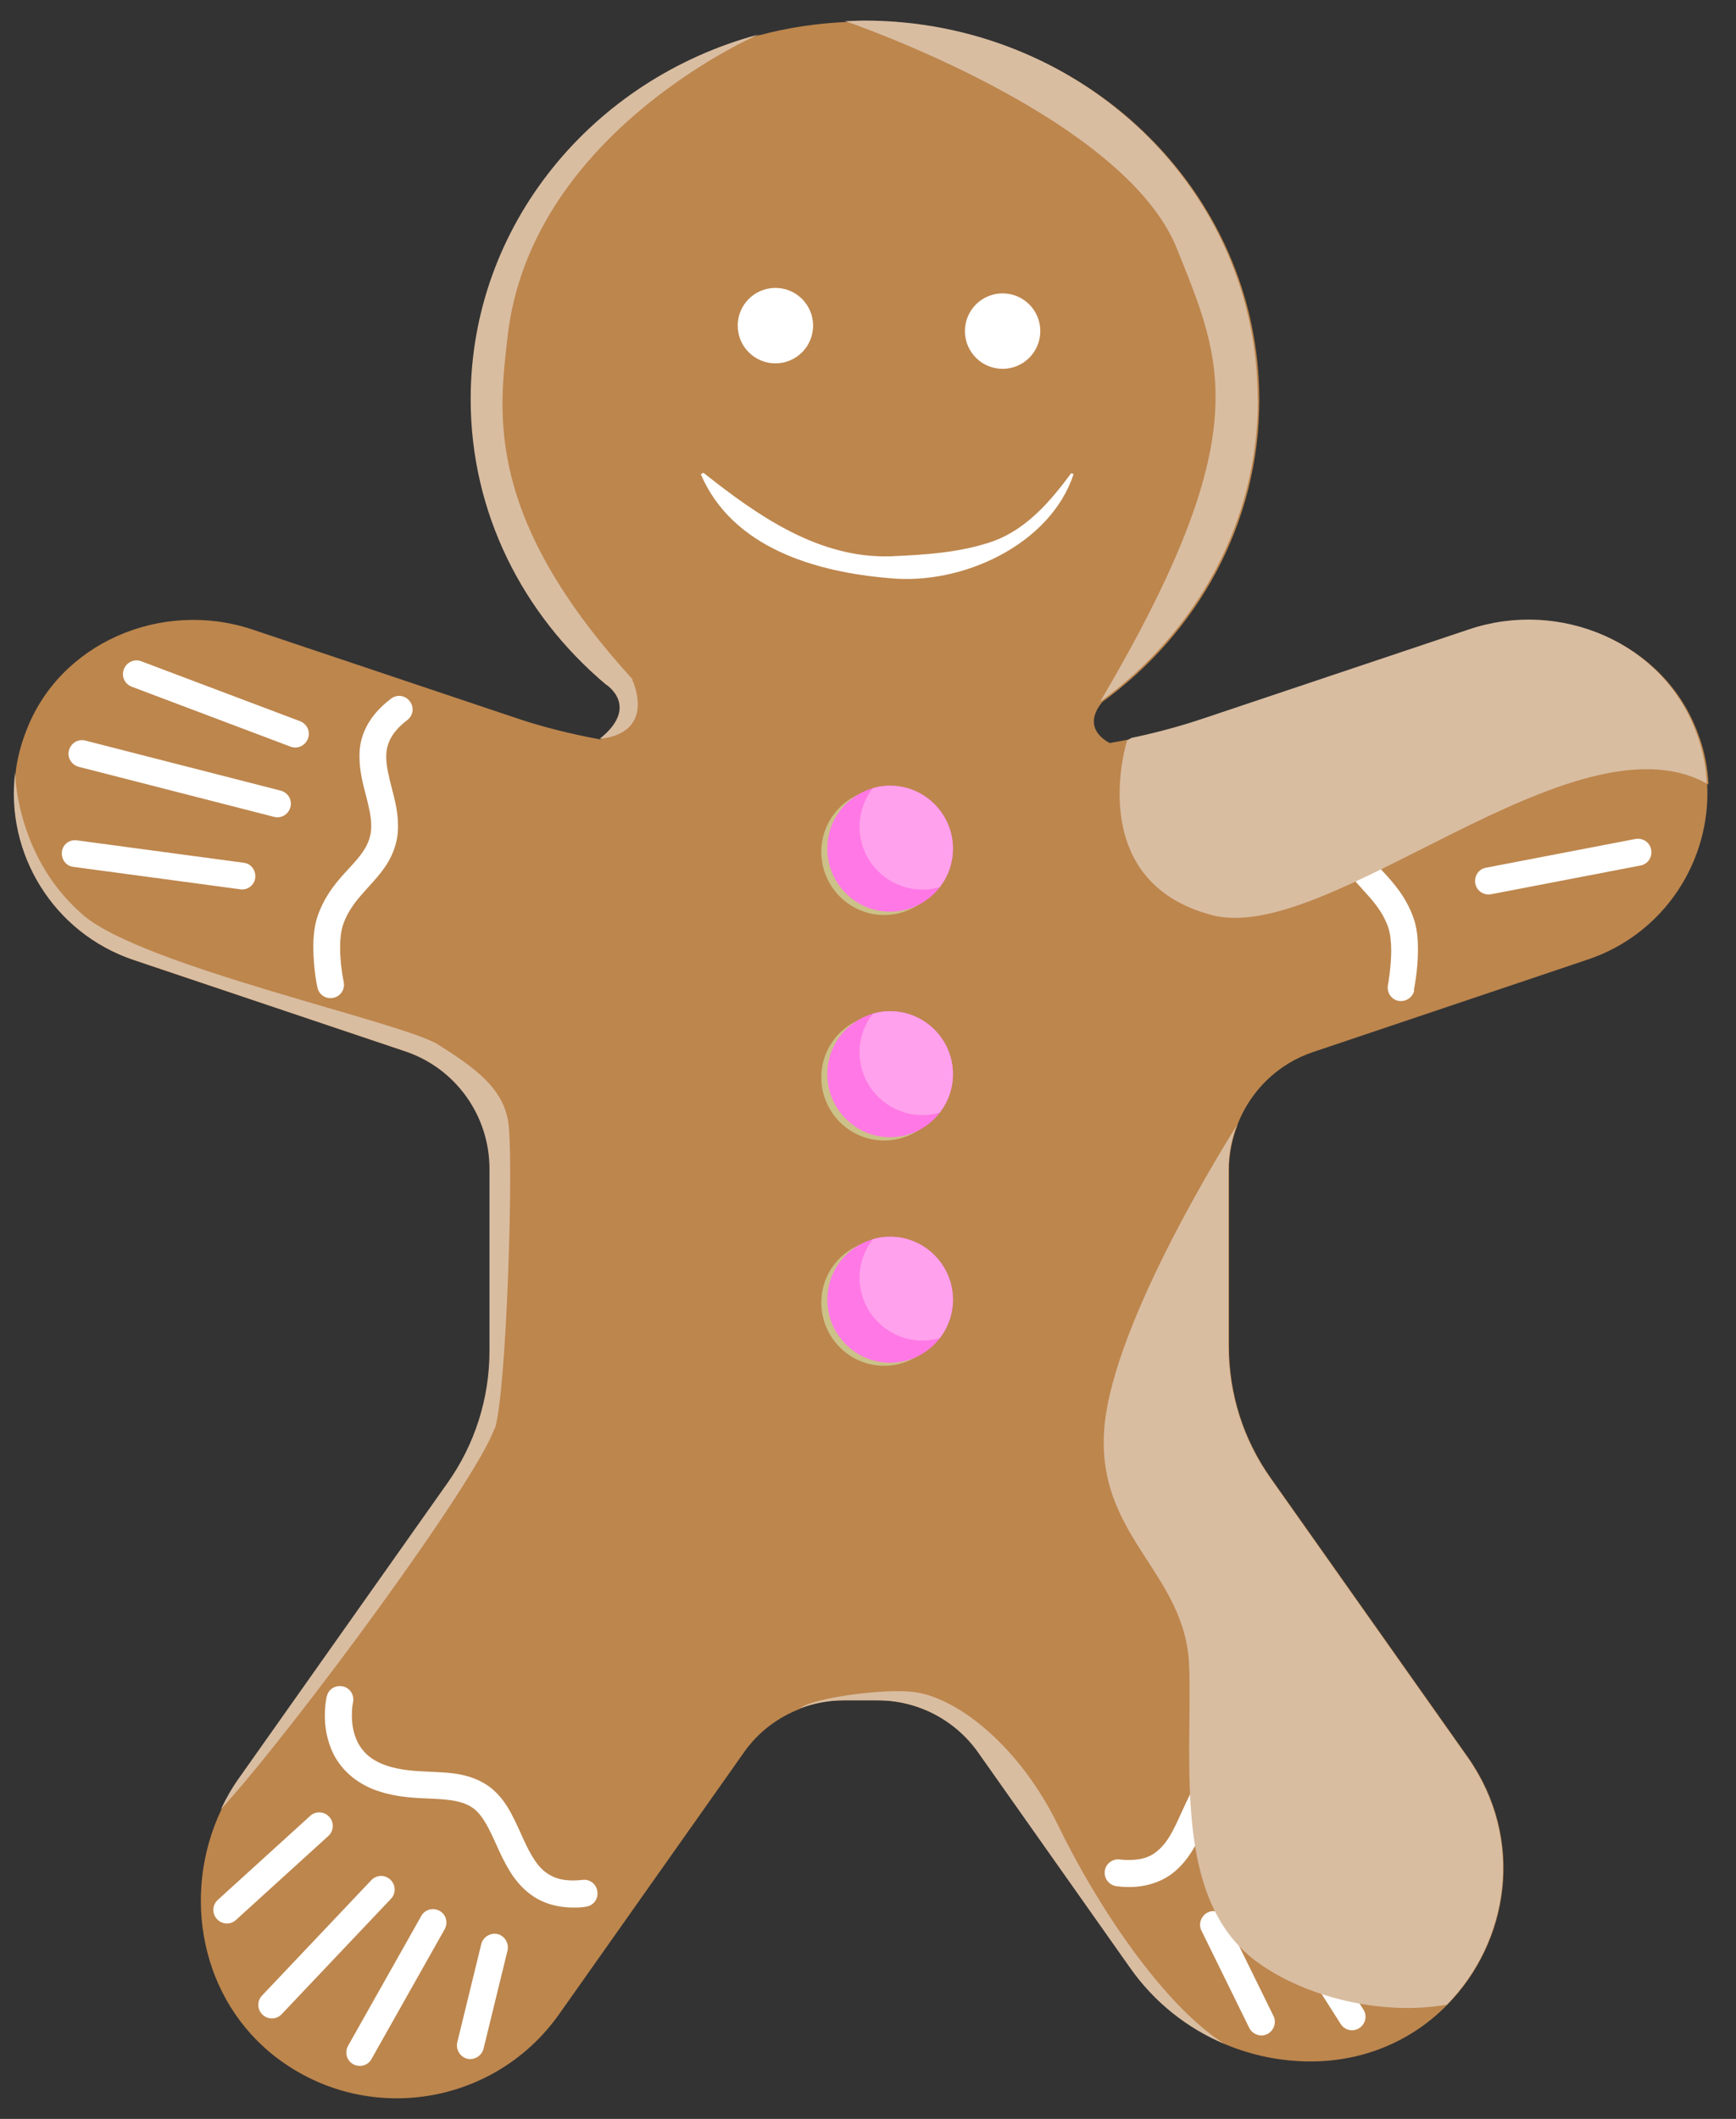 <svg width="59" height="72" viewBox="0 0 59 72" fill="none" xmlns="http://www.w3.org/2000/svg">
<rect x="0" y="0" width="59" height="72" fill="#333333" stroke="none"/>
<path d="M58.02 26.633C58.159 29.243 56.563 31.732 53.964 32.605L44.637 35.745C43.43 36.144 42.493 37.073 42.057 38.216C42.057 38.216 42.057 38.216 42.057 38.234C41.871 38.708 41.769 39.219 41.769 39.748V45.74C41.769 47.356 42.261 48.916 43.198 50.235L49.89 59.71C51.857 62.506 51.282 65.989 49.194 68.116C48.052 69.286 46.437 70.048 44.544 70.048C43.532 70.048 42.548 69.844 41.639 69.463C40.367 68.924 39.245 68.032 38.428 66.871L33.249 59.533C32.469 58.437 31.198 57.778 29.852 57.778H28.683C28.182 57.778 27.68 57.871 27.216 58.047C27.216 58.047 27.198 58.047 27.189 58.066C26.437 58.354 25.759 58.864 25.286 59.543L19.003 68.441C16.812 71.544 12.488 72.24 9.434 69.946C6.817 67.977 6.149 64.382 7.522 61.493C7.699 61.122 7.903 60.759 8.144 60.425L15.225 50.403C16.163 49.084 16.655 47.514 16.655 45.907V39.73C16.655 37.919 15.504 36.302 13.777 35.726L4.552 32.624C1.824 31.704 0.19 29.001 0.534 26.243V26.215C0.589 25.778 0.701 25.332 0.868 24.896C1.991 21.84 5.499 20.354 8.589 21.394L17.444 24.366C18.418 24.701 19.402 24.942 20.413 25.128C21.824 24.004 20.608 23.261 20.608 23.261C17.805 20.892 16.033 17.446 16.033 13.582C16.033 7.675 20.172 2.705 25.815 1.191H25.834C26.771 0.94 27.755 0.792 28.776 0.745C28.989 0.745 29.203 0.727 29.425 0.727C36.813 0.727 42.799 6.476 42.799 13.591C42.799 17.808 40.683 21.524 37.435 23.874H37.453C37.453 23.874 36.683 24.673 37.713 25.249C37.982 25.202 38.242 25.156 38.511 25.1C39.319 24.933 40.117 24.719 40.897 24.459L49.983 21.413C53.073 20.372 56.572 21.849 57.704 24.914C57.927 25.49 58.038 26.075 58.066 26.661L58.02 26.633Z" fill="#BD864D"/>
<g style="mix-blend-mode:multiply">
<path d="M32.183 28.946C32.183 29.439 32.016 29.894 31.737 30.256C31.357 30.758 30.735 31.092 30.048 31.092C28.869 31.092 27.913 30.126 27.913 28.946C27.913 27.971 28.563 27.153 29.463 26.893C29.649 26.837 29.844 26.81 30.048 26.81C31.227 26.81 32.183 27.776 32.183 28.946Z" fill="#CCC188"/>
</g>
<g style="mix-blend-mode:multiply">
<path d="M32.183 36.609C32.183 37.102 32.016 37.557 31.737 37.919C31.357 38.421 30.735 38.755 30.048 38.755C28.869 38.755 27.913 37.789 27.913 36.609C27.913 35.634 28.563 34.816 29.463 34.556C29.649 34.501 29.844 34.473 30.048 34.473C31.227 34.473 32.183 35.439 32.183 36.609Z" fill="#CCC188"/>
</g>
<g style="mix-blend-mode:multiply">
<path d="M32.183 44.263C32.183 44.755 32.016 45.21 31.737 45.572C31.357 46.074 30.735 46.409 30.048 46.409C28.869 46.409 27.913 45.442 27.913 44.263C27.913 43.287 28.563 42.47 29.463 42.21C29.649 42.154 29.844 42.126 30.048 42.126C31.227 42.126 32.183 43.092 32.183 44.263Z" fill="#CCC188"/>
</g>
<path d="M32.387 28.834C32.387 29.327 32.22 29.782 31.941 30.144C31.561 30.646 30.939 30.98 30.252 30.98C29.073 30.98 28.117 30.014 28.117 28.834C28.117 27.859 28.767 27.041 29.667 26.781C29.853 26.726 30.048 26.698 30.252 26.698C31.431 26.698 32.387 27.664 32.387 28.834Z" fill="#FF78E5"/>
<path d="M32.387 36.498C32.387 36.99 32.22 37.445 31.941 37.807C31.561 38.309 30.939 38.643 30.252 38.643C29.073 38.643 28.117 37.677 28.117 36.498C28.117 35.522 28.767 34.705 29.667 34.444C29.853 34.389 30.048 34.361 30.252 34.361C31.431 34.361 32.387 35.327 32.387 36.498Z" fill="#FF78E5"/>
<path d="M32.387 44.161C32.387 44.653 32.22 45.108 31.941 45.47C31.561 45.972 30.939 46.306 30.252 46.306C29.073 46.306 28.117 45.34 28.117 44.161C28.117 43.185 28.767 42.368 29.667 42.108C29.853 42.052 30.048 42.024 30.252 42.024C31.431 42.024 32.387 42.99 32.387 44.161Z" fill="#FF78E5"/>
<path d="M32.386 28.834C32.386 29.327 32.219 29.782 31.941 30.144C31.746 30.2 31.56 30.228 31.347 30.228C30.177 30.228 29.212 29.271 29.212 28.091C29.212 27.608 29.379 27.144 29.667 26.781C29.852 26.726 30.047 26.698 30.252 26.698C31.43 26.698 32.386 27.664 32.386 28.834Z" fill="#FFA1ED"/>
<path d="M32.386 36.498C32.386 36.99 32.219 37.445 31.941 37.807C31.746 37.863 31.56 37.891 31.347 37.891C30.177 37.891 29.212 36.934 29.212 35.754C29.212 35.271 29.379 34.807 29.667 34.444C29.852 34.389 30.047 34.361 30.252 34.361C31.43 34.361 32.386 35.327 32.386 36.498Z" fill="#FFA1ED"/>
<path d="M32.386 44.161C32.386 44.653 32.219 45.109 31.941 45.471C31.746 45.527 31.56 45.554 31.347 45.554C30.177 45.554 29.212 44.588 29.212 43.418C29.212 42.935 29.379 42.47 29.667 42.108C29.852 42.052 30.047 42.024 30.252 42.024C31.43 42.024 32.386 42.99 32.386 44.161Z" fill="#FFA1ED"/>
<path d="M26.353 12.347C27.061 12.347 27.634 11.773 27.634 11.065C27.634 10.357 27.061 9.783 26.353 9.783C25.646 9.783 25.072 10.357 25.072 11.065C25.072 11.773 25.646 12.347 26.353 12.347Z" fill="white"/>
<path d="M34.075 12.533C34.782 12.533 35.356 11.959 35.356 11.251C35.356 10.543 34.782 9.969 34.075 9.969C33.367 9.969 32.794 10.543 32.794 11.251C32.794 11.959 33.367 12.533 34.075 12.533Z" fill="white"/>
<path d="M23.903 16.062C25.768 17.539 27.829 18.979 30.27 18.904C31.448 18.849 32.618 18.784 33.75 18.393C34.892 17.976 35.699 17.037 36.404 16.081L36.488 16.108C35.69 18.533 32.664 19.889 30.242 19.647C27.745 19.443 24.896 18.626 23.819 16.118L23.894 16.071L23.903 16.062Z" fill="white"/>
<path d="M4.478 23.335L9.871 25.37C10.103 25.463 10.372 25.342 10.465 25.1C10.558 24.859 10.437 24.599 10.196 24.506L4.803 22.471C4.571 22.378 4.302 22.499 4.209 22.741C4.116 22.982 4.237 23.242 4.478 23.335Z" fill="white"/>
<path d="M2.678 26.057L9.314 27.757C9.556 27.822 9.806 27.673 9.871 27.423C9.936 27.181 9.788 26.93 9.537 26.865L2.9 25.165C2.659 25.1 2.408 25.249 2.343 25.5C2.278 25.741 2.427 25.992 2.678 26.057Z" fill="white"/>
<path d="M2.492 29.456L8.164 30.218C8.414 30.255 8.646 30.079 8.674 29.828C8.702 29.577 8.535 29.345 8.284 29.317L2.613 28.555C2.363 28.518 2.13 28.695 2.103 28.945C2.075 29.196 2.242 29.428 2.492 29.456Z" fill="white"/>
<path d="M48.562 25.5L53.045 22.852C53.258 22.722 53.333 22.443 53.203 22.221C53.073 21.997 52.794 21.933 52.572 22.063L48.088 24.71C47.875 24.84 47.801 25.119 47.931 25.342C48.06 25.565 48.339 25.63 48.562 25.5Z" fill="white"/>
<path d="M49.76 27.747L55.366 25.369C55.598 25.267 55.709 24.998 55.607 24.765C55.505 24.533 55.236 24.422 55.004 24.524L49.398 26.902C49.165 27.004 49.054 27.274 49.156 27.506C49.258 27.738 49.528 27.85 49.76 27.747Z" fill="white"/>
<path d="M50.678 30.386L55.755 29.41C56.006 29.364 56.164 29.122 56.117 28.871C56.071 28.62 55.83 28.463 55.579 28.509L50.502 29.485C50.251 29.531 50.093 29.773 50.14 30.023C50.186 30.274 50.428 30.432 50.678 30.386Z" fill="white"/>
<path d="M8.023 65.237L11.16 62.385C11.346 62.218 11.365 61.921 11.188 61.735C11.021 61.549 10.724 61.531 10.539 61.707L7.401 64.559C7.216 64.726 7.197 65.023 7.373 65.209C7.54 65.395 7.837 65.414 8.023 65.237Z" fill="white"/>
<path d="M9.573 68.442L13.286 64.522C13.463 64.336 13.453 64.048 13.268 63.871C13.082 63.695 12.794 63.704 12.618 63.89L8.905 67.81C8.729 67.996 8.738 68.284 8.924 68.46C9.109 68.637 9.397 68.628 9.573 68.442Z" fill="white"/>
<path d="M12.626 69.965L15.114 65.552C15.235 65.329 15.16 65.051 14.938 64.93C14.715 64.809 14.436 64.884 14.316 65.107L11.828 69.519C11.707 69.742 11.782 70.021 12.004 70.142C12.227 70.262 12.506 70.188 12.626 69.965Z" fill="white"/>
<path d="M16.432 69.621L17.249 66.277C17.305 66.036 17.156 65.785 16.915 65.72C16.673 65.664 16.423 65.813 16.358 66.054L15.541 69.398C15.485 69.64 15.634 69.891 15.875 69.956C16.116 70.012 16.367 69.863 16.432 69.621Z" fill="white"/>
<path d="M40.831 65.599L42.456 68.906C42.567 69.129 42.846 69.231 43.069 69.119C43.291 69.008 43.393 68.729 43.282 68.506L41.658 65.199C41.546 64.976 41.268 64.874 41.045 64.985C40.822 65.097 40.72 65.376 40.831 65.599Z" fill="white"/>
<path d="M42.762 64.364L45.565 68.776C45.705 68.99 45.983 69.055 46.196 68.915C46.41 68.776 46.475 68.498 46.336 68.284L43.532 63.871C43.393 63.657 43.115 63.593 42.901 63.732C42.688 63.871 42.623 64.15 42.762 64.364Z" fill="white"/>
<path d="M44.98 63.444L48.191 67.16C48.358 67.355 48.646 67.373 48.841 67.206C49.036 67.039 49.055 66.751 48.888 66.556L45.676 62.84C45.509 62.645 45.221 62.626 45.026 62.793C44.831 62.961 44.813 63.249 44.98 63.444Z" fill="white"/>
<path d="M47.031 62.041L49.714 63.899C49.918 64.039 50.206 63.992 50.354 63.788C50.493 63.584 50.447 63.295 50.243 63.147L47.56 61.289C47.356 61.15 47.068 61.196 46.92 61.4C46.781 61.605 46.827 61.893 47.031 62.041Z" fill="white"/>
<path d="M11.105 57.639C11.105 57.639 11.04 57.917 11.04 58.279C11.04 58.651 11.096 59.134 11.346 59.626C11.597 60.109 12.061 60.574 12.776 60.834C13.509 61.094 14.177 61.094 14.734 61.122C15.3 61.15 15.718 61.196 16.061 61.428C16.256 61.558 16.432 61.8 16.599 62.116C16.85 62.589 17.063 63.221 17.462 63.788C17.667 64.066 17.917 64.326 18.261 64.522C18.595 64.707 19.012 64.819 19.486 64.819C19.616 64.819 19.764 64.819 19.903 64.791C20.154 64.763 20.34 64.54 20.302 64.28C20.275 64.029 20.052 63.843 19.792 63.88C19.681 63.89 19.569 63.899 19.476 63.899C19.022 63.899 18.753 63.778 18.52 63.602C18.177 63.333 17.936 62.831 17.685 62.264C17.425 61.707 17.166 61.085 16.581 60.676C15.987 60.276 15.356 60.239 14.78 60.212C14.196 60.184 13.639 60.174 13.091 59.979C12.581 59.794 12.321 59.515 12.163 59.218C12.005 58.911 11.959 58.567 11.959 58.298C11.959 58.159 11.968 58.047 11.977 57.964L11.996 57.871V57.852C12.052 57.601 11.903 57.36 11.653 57.304C11.402 57.248 11.161 57.397 11.105 57.648V57.639Z" fill="white"/>
<path d="M48.052 33.636C48.052 33.636 48.191 32.986 48.191 32.28C48.191 31.927 48.164 31.546 48.043 31.203C47.783 30.46 47.338 29.977 46.976 29.586C46.614 29.187 46.354 28.89 46.261 28.481C46.233 28.37 46.224 28.258 46.224 28.147C46.224 27.84 46.307 27.478 46.41 27.088C46.512 26.698 46.623 26.27 46.623 25.806C46.623 25.471 46.558 25.119 46.391 24.784C46.215 24.441 45.945 24.125 45.556 23.827C45.351 23.669 45.064 23.716 44.915 23.911C44.758 24.115 44.804 24.403 44.999 24.552C45.305 24.784 45.472 24.998 45.574 25.193C45.676 25.388 45.713 25.583 45.713 25.806C45.713 26.113 45.63 26.465 45.528 26.855C45.426 27.246 45.314 27.673 45.314 28.137C45.314 28.314 45.333 28.5 45.37 28.685C45.528 29.373 45.945 29.819 46.298 30.209C46.66 30.608 46.985 30.961 47.18 31.509C47.245 31.695 47.282 31.992 47.282 32.289C47.282 32.587 47.254 32.884 47.226 33.107C47.208 33.218 47.198 33.311 47.189 33.376L47.17 33.469C47.124 33.72 47.282 33.961 47.523 34.008C47.774 34.054 48.015 33.896 48.062 33.655L48.052 33.636Z" fill="white"/>
<path d="M11.68 33.358L11.661 33.265C11.624 33.079 11.559 32.633 11.559 32.187C11.559 31.89 11.596 31.602 11.661 31.416C11.856 30.868 12.181 30.515 12.543 30.116C12.895 29.726 13.313 29.28 13.471 28.593C13.517 28.407 13.527 28.23 13.527 28.054C13.527 27.589 13.415 27.162 13.313 26.772C13.211 26.382 13.127 26.029 13.127 25.722C13.127 25.499 13.165 25.314 13.267 25.109C13.369 24.914 13.536 24.701 13.842 24.468C14.046 24.31 14.083 24.032 13.926 23.827C13.768 23.623 13.489 23.586 13.285 23.744C12.895 24.041 12.626 24.357 12.45 24.701C12.274 25.044 12.209 25.397 12.218 25.722C12.218 26.187 12.329 26.614 12.431 27.004C12.533 27.394 12.617 27.747 12.617 28.063C12.617 28.184 12.608 28.295 12.58 28.397C12.487 28.806 12.227 29.113 11.865 29.503C11.503 29.893 11.058 30.376 10.798 31.119C10.677 31.472 10.649 31.843 10.649 32.197C10.649 32.903 10.779 33.534 10.789 33.553C10.835 33.803 11.086 33.961 11.327 33.906C11.578 33.859 11.735 33.608 11.68 33.367V33.358Z" fill="white"/>
<path d="M45.852 57.165C45.852 57.165 45.889 57.369 45.889 57.601C45.889 57.871 45.843 58.224 45.685 58.521C45.528 58.827 45.268 59.097 44.757 59.282C44.2 59.487 43.653 59.496 43.068 59.515C42.493 59.543 41.861 59.58 41.267 59.979C40.878 60.248 40.627 60.629 40.432 61.001C40.145 61.568 39.931 62.162 39.643 62.561C39.495 62.766 39.337 62.914 39.151 63.026C38.957 63.137 38.715 63.202 38.372 63.202C38.279 63.202 38.168 63.202 38.056 63.184C37.806 63.156 37.574 63.332 37.546 63.583C37.518 63.834 37.694 64.057 37.945 64.094C38.093 64.113 38.233 64.122 38.363 64.122C38.994 64.122 39.513 63.927 39.894 63.62C40.469 63.147 40.739 62.506 40.989 61.948C41.24 61.391 41.481 60.936 41.778 60.741C42.121 60.509 42.539 60.453 43.105 60.434C43.662 60.407 44.34 60.407 45.063 60.146C45.778 59.896 46.242 59.431 46.493 58.939C46.743 58.456 46.799 57.964 46.799 57.592C46.799 57.22 46.743 56.97 46.734 56.951C46.678 56.7 46.428 56.552 46.186 56.607C45.936 56.663 45.787 56.914 45.843 57.155L45.852 57.165Z" fill="white"/>
<g style="mix-blend-mode:multiply">
<path d="M21.481 23.084C21.481 23.084 22.363 24.886 20.377 25.109C21.787 23.985 20.572 23.242 20.572 23.242C17.769 20.874 15.996 17.428 15.996 13.563C15.996 7.656 20.135 2.686 25.778 1.172C25.323 1.377 18.001 4.702 17.249 11.455C16.961 13.991 16.432 17.539 21.5 23.084H21.481Z" fill="#D9BDA1"/>
</g>
<g style="mix-blend-mode:multiply">
<path d="M16.803 48.545C16.191 50.329 10.056 58.679 7.504 61.484C7.68 61.113 7.884 60.751 8.125 60.416L15.207 50.394C16.144 49.075 16.636 47.505 16.636 45.898V39.721C16.636 37.91 15.485 36.294 13.759 35.718L4.534 32.615C1.805 31.696 0.172 28.993 0.515 26.234C0.515 26.55 0.654 29.234 2.835 31.101C4.859 32.838 13.694 34.733 14.891 35.495C16.088 36.256 17.109 36.953 17.276 38.151C17.462 39.349 17.221 47.375 16.812 48.564L16.803 48.545Z" fill="#D9BDA1"/>
</g>
<g style="mix-blend-mode:multiply">
<path d="M41.621 69.454C40.349 68.924 39.226 68.032 38.41 66.871L33.231 59.533C32.451 58.437 31.18 57.778 29.834 57.778H28.665C28.163 57.778 27.662 57.871 27.198 58.047C27.579 57.703 30.14 57.341 31.152 57.508C32.628 57.75 34.679 59.385 35.978 62.06C37.277 64.735 39.523 68.135 41.63 69.463L41.621 69.454Z" fill="#D9BDA1"/>
</g>
<g style="mix-blend-mode:soft-light">
<path d="M42.752 13.564C42.752 17.781 40.636 21.496 37.388 23.846C42.771 14.725 41.527 12.282 40.005 8.464C38.205 3.931 28.72 0.717 28.72 0.717C28.933 0.717 29.147 0.699 29.369 0.699C36.757 0.699 42.743 6.448 42.743 13.564H42.752Z" fill="#D9BDA1"/>
</g>
<g style="mix-blend-mode:soft-light">
<path d="M58.02 26.633C53.491 24.097 45.147 32.16 41.175 31.092C36.785 29.921 38.307 25.156 38.307 25.156L38.456 25.073C39.263 24.905 40.061 24.692 40.841 24.432L49.927 21.385C53.017 20.345 56.516 21.821 57.648 24.887C57.871 25.463 57.983 26.048 58.01 26.633H58.02Z" fill="#D9BDA1"/>
</g>
<g style="mix-blend-mode:soft-light">
<path d="M49.185 68.116C46.929 68.516 44.303 67.837 42.697 66.648C39.82 64.512 40.535 59.803 40.414 56.598C40.293 53.394 37.203 52.205 37.537 48.461C37.871 44.829 41.797 38.624 42.038 38.234C41.853 38.708 41.751 39.219 41.751 39.748V45.74C41.751 47.356 42.242 48.916 43.18 50.235L49.871 59.71C51.839 62.506 51.264 65.989 49.175 68.116H49.185Z" fill="#D9BDA1"/>
</g>
</svg>
